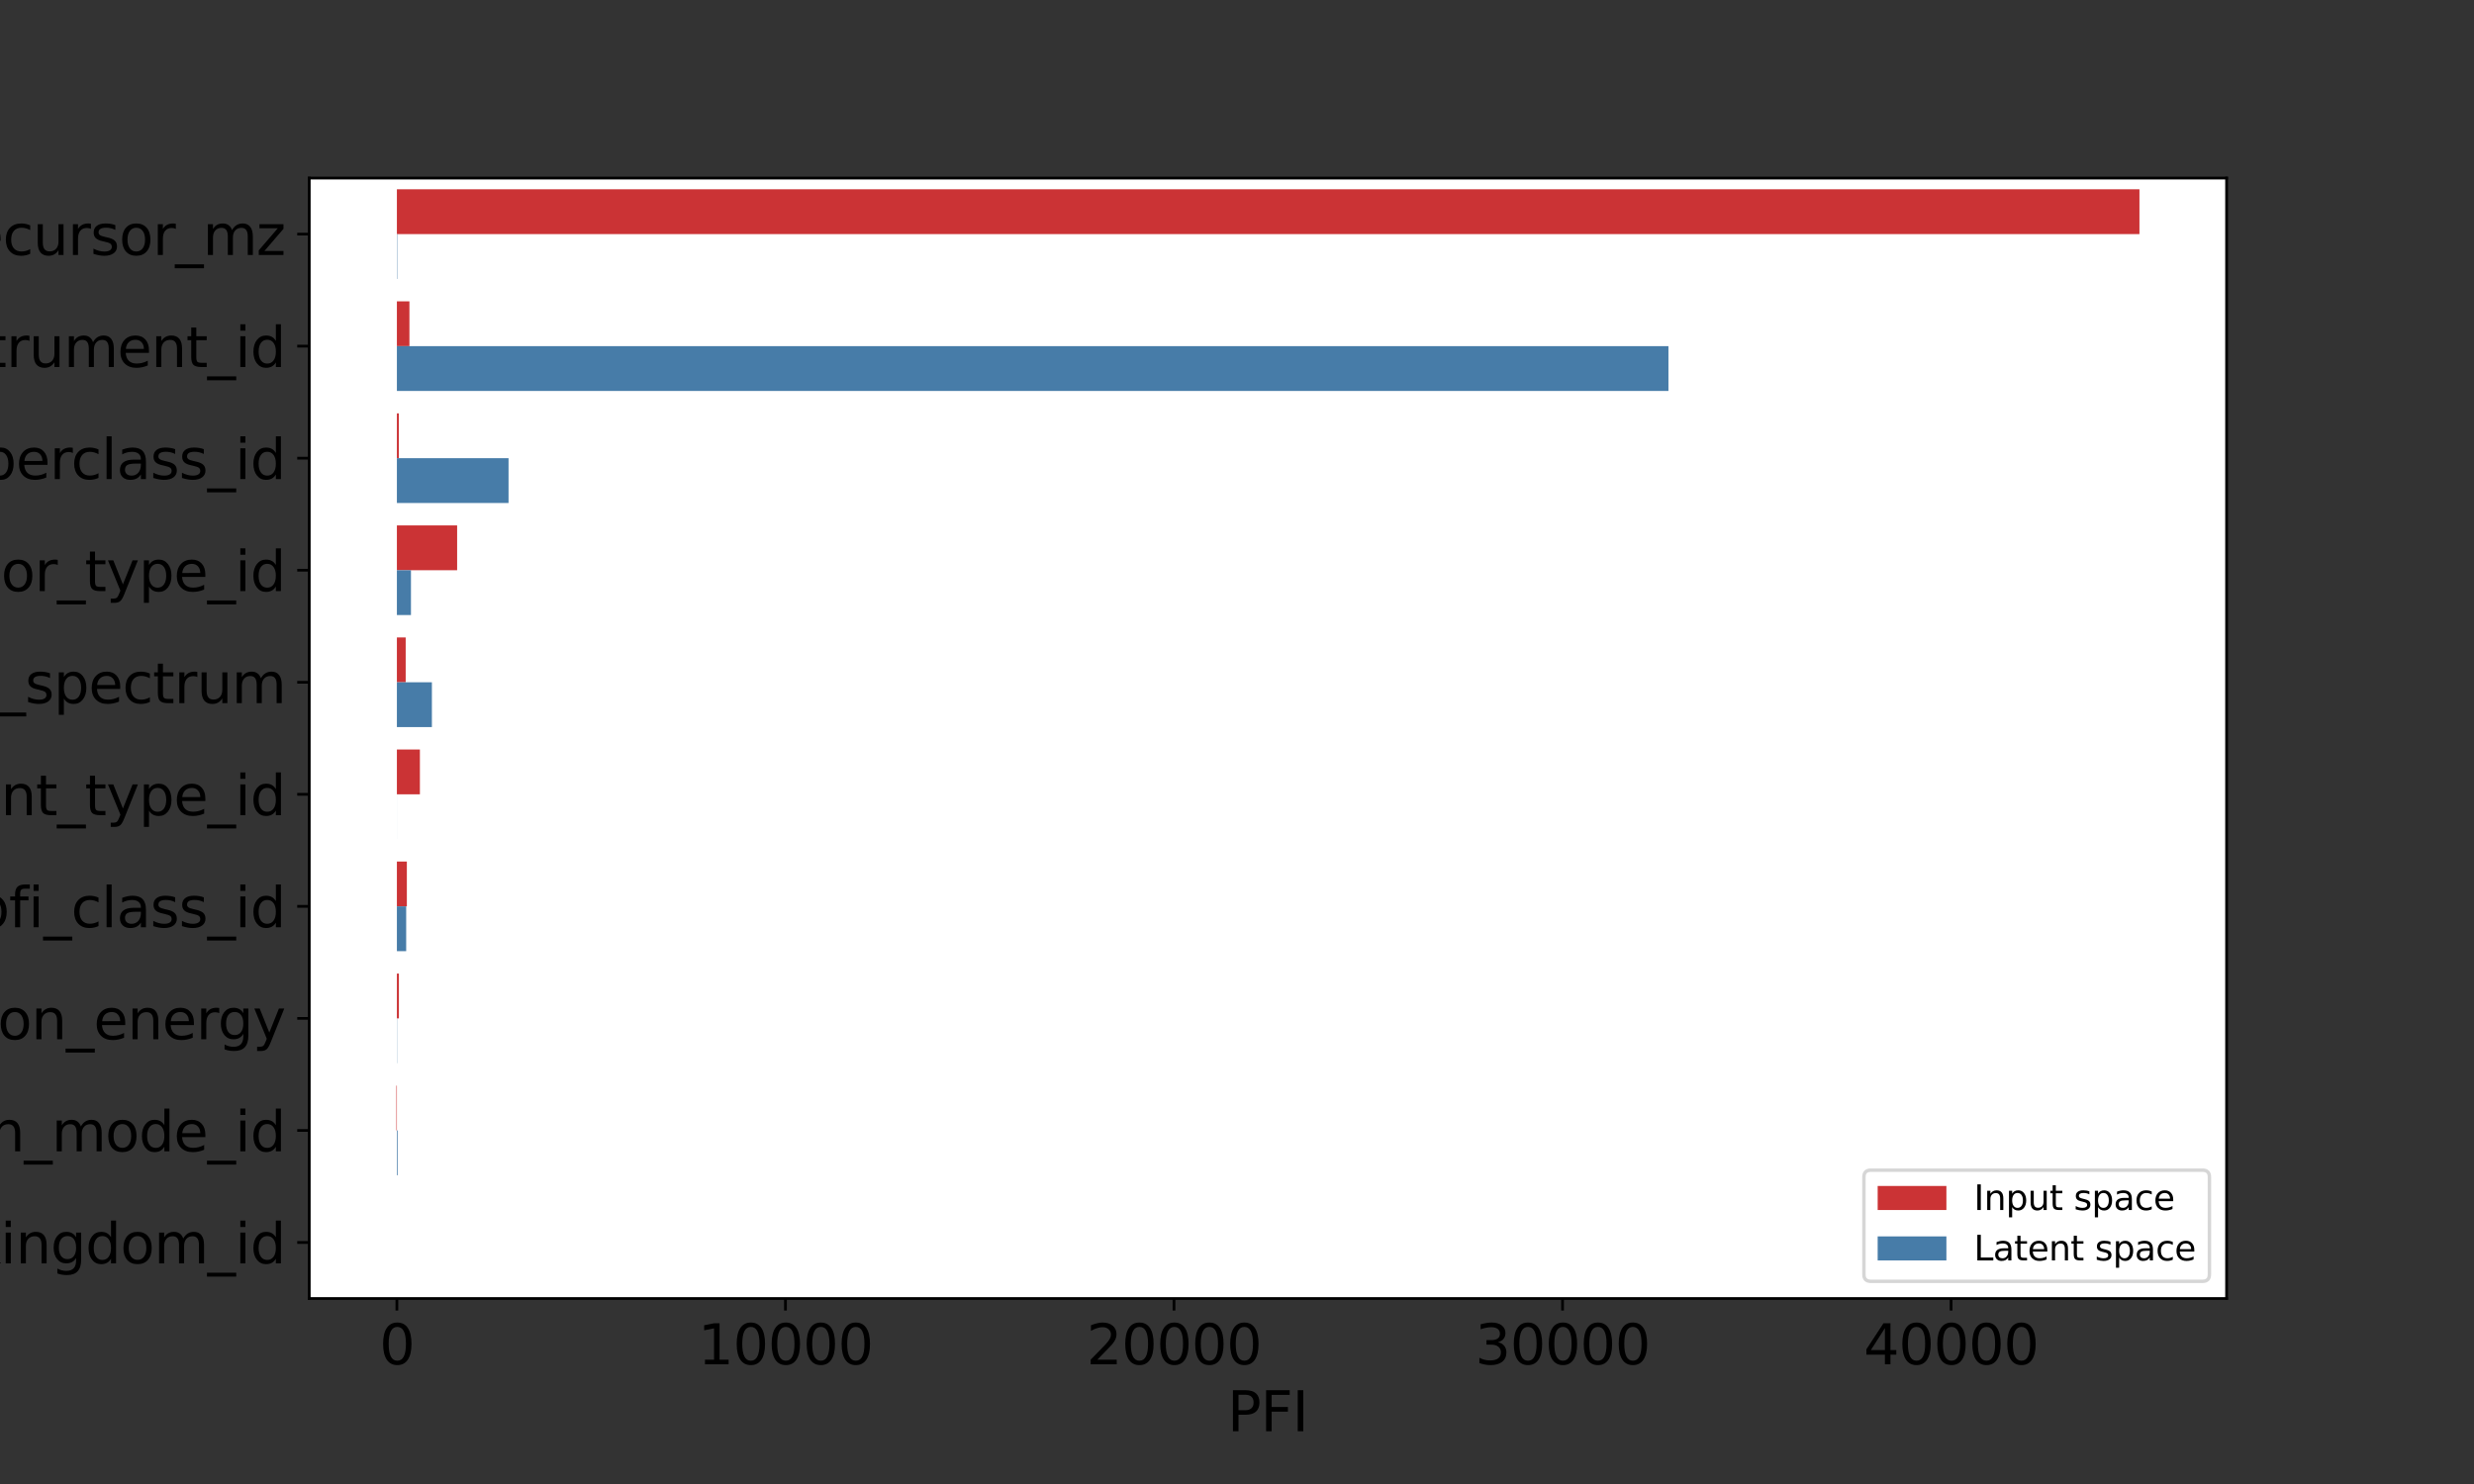 <?xml version="1.0" encoding="utf-8" standalone="no"?>
<!DOCTYPE svg PUBLIC "-//W3C//DTD SVG 1.1//EN"
  "http://www.w3.org/Graphics/SVG/1.1/DTD/svg11.dtd">
<svg height="432pt" version="1.1" viewBox="0 0 720 432" width="720pt" xmlns="http://www.w3.org/2000/svg" xmlns:xlink="http://www.w3.org/1999/xlink">
 <rect x="0" y="0" width="720" height="432" fill="#333333" stroke="none"/>
 <defs>
  <style type="text/css">*{stroke-linecap:butt;stroke-linejoin:round;}</style>
 </defs>
 <g id="figure_1">
  <g id="patch_1">
   <path d="M 0 432 
L 720 432 
L 720 0 
L 0 0 
z
" style="fill:none;"/>
  </g>
  <g id="axes_1">
   <g id="patch_2">
    <path d="M 90 378 
L 648 378 
L 648 51.84 
L 90 51.84 
z
" style="fill:#ffffff;"/>
   </g>
   <g id="patch_3">
    <path clip-path="url(#p5d27ebc381)" d="M 115.506 55.102 
L 622.636 55.102 
L 622.636 68.148 
L 115.506 68.148 
z
" style="fill:#cb3335;"/>
   </g>
   <g id="patch_4">
    <path clip-path="url(#p5d27ebc381)" d="M 115.506 87.718 
L 119.154 87.718 
L 119.154 100.764 
L 115.506 100.764 
z
" style="fill:#cb3335;"/>
   </g>
   <g id="patch_5">
    <path clip-path="url(#p5d27ebc381)" d="M 115.506 120.334 
L 116.072 120.334 
L 116.072 133.38 
L 115.506 133.38 
z
" style="fill:#cb3335;"/>
   </g>
   <g id="patch_6">
    <path clip-path="url(#p5d27ebc381)" d="M 115.506 152.95 
L 133.037 152.95 
L 133.037 165.996 
L 115.506 165.996 
z
" style="fill:#cb3335;"/>
   </g>
   <g id="patch_7">
    <path clip-path="url(#p5d27ebc381)" d="M 115.506 185.566 
L 118.065 185.566 
L 118.065 198.612 
L 115.506 198.612 
z
" style="fill:#cb3335;"/>
   </g>
   <g id="patch_8">
    <path clip-path="url(#p5d27ebc381)" d="M 115.506 218.182 
L 122.201 218.182 
L 122.201 231.228 
L 115.506 231.228 
z
" style="fill:#cb3335;"/>
   </g>
   <g id="patch_9">
    <path clip-path="url(#p5d27ebc381)" d="M 115.506 250.798 
L 118.405 250.798 
L 118.405 263.844 
L 115.506 263.844 
z
" style="fill:#cb3335;"/>
   </g>
   <g id="patch_10">
    <path clip-path="url(#p5d27ebc381)" d="M 115.506 283.414 
L 116.092 283.414 
L 116.092 296.46 
L 115.506 296.46 
z
" style="fill:#cb3335;"/>
   </g>
   <g id="patch_11">
    <path clip-path="url(#p5d27ebc381)" d="M 115.506 316.03 
L 115.364 316.03 
L 115.364 329.076 
L 115.506 329.076 
z
" style="fill:#cb3335;"/>
   </g>
   <g id="patch_12">
    <path clip-path="url(#p5d27ebc381)" d="M 115.506 348.646 
L 115.506 348.646 
L 115.506 361.692 
L 115.506 361.692 
z
" style="fill:#cb3335;"/>
   </g>
   <g id="patch_13">
    <path clip-path="url(#p5d27ebc381)" d="M 115.506 68.148 
L 115.603 68.148 
L 115.603 81.194 
L 115.506 81.194 
z
" style="fill:#477ca8;"/>
   </g>
   <g id="patch_14">
    <path clip-path="url(#p5d27ebc381)" d="M 115.506 100.764 
L 485.56 100.764 
L 485.56 113.81 
L 115.506 113.81 
z
" style="fill:#477ca8;"/>
   </g>
   <g id="patch_15">
    <path clip-path="url(#p5d27ebc381)" d="M 115.506 133.38 
L 148 133.38 
L 148 146.426 
L 115.506 146.426 
z
" style="fill:#477ca8;"/>
   </g>
   <g id="patch_16">
    <path clip-path="url(#p5d27ebc381)" d="M 115.506 165.996 
L 119.6 165.996 
L 119.6 179.042 
L 115.506 179.042 
z
" style="fill:#477ca8;"/>
   </g>
   <g id="patch_17">
    <path clip-path="url(#p5d27ebc381)" d="M 115.506 198.612 
L 125.693 198.612 
L 125.693 211.658 
L 115.506 211.658 
z
" style="fill:#477ca8;"/>
   </g>
   <g id="patch_18">
    <path clip-path="url(#p5d27ebc381)" d="M 115.506 231.228 
L 115.512 231.228 
L 115.512 244.274 
L 115.506 244.274 
z
" style="fill:#477ca8;"/>
   </g>
   <g id="patch_19">
    <path clip-path="url(#p5d27ebc381)" d="M 115.506 263.844 
L 118.209 263.844 
L 118.209 276.89 
L 115.506 276.89 
z
" style="fill:#477ca8;"/>
   </g>
   <g id="patch_20">
    <path clip-path="url(#p5d27ebc381)" d="M 115.506 296.46 
L 115.559 296.46 
L 115.559 309.506 
L 115.506 309.506 
z
" style="fill:#477ca8;"/>
   </g>
   <g id="patch_21">
    <path clip-path="url(#p5d27ebc381)" d="M 115.506 329.076 
L 115.715 329.076 
L 115.715 342.122 
L 115.506 342.122 
z
" style="fill:#477ca8;"/>
   </g>
   <g id="patch_22">
    <path clip-path="url(#p5d27ebc381)" d="M 115.506 361.692 
L 115.506 361.692 
L 115.506 374.738 
L 115.506 374.738 
z
" style="fill:#477ca8;"/>
   </g>
   <g id="matplotlib.axis_1">
    <g id="xtick_1">
     <g id="line2d_1">
      <defs>
       <path d="M 0 0 
L 0 3.5 
" id="m44428e031d" style="stroke:#000000;stroke-width:0.8;"/>
      </defs>
      <g>
       <use style="stroke:#000000;stroke-width:0.8;" x="115.506" xlink:href="#m44428e031d" y="378"/>
      </g>
     </g>
     <g id="text_1">
      <!-- 0 -->
      <g transform="translate(110.416 397.158)scale(0.16 -0.16)">
       <defs>
        <path d="M 2034 4250 
Q 1547 4250 1301 3770 
Q 1056 3291 1056 2328 
Q 1056 1369 1301 889 
Q 1547 409 2034 409 
Q 2525 409 2770 889 
Q 3016 1369 3016 2328 
Q 3016 3291 2770 3770 
Q 2525 4250 2034 4250 
z
M 2034 4750 
Q 2819 4750 3233 4129 
Q 3647 3509 3647 2328 
Q 3647 1150 3233 529 
Q 2819 -91 2034 -91 
Q 1250 -91 836 529 
Q 422 1150 422 2328 
Q 422 3509 836 4129 
Q 1250 4750 2034 4750 
z
" id="DejaVuSans-30" transform="scale(0.016)"/>
       </defs>
       <use xlink:href="#DejaVuSans-30"/>
      </g>
     </g>
    </g>
    <g id="xtick_2">
     <g id="line2d_2">
      <g>
       <use style="stroke:#000000;stroke-width:0.8;" x="228.585" xlink:href="#m44428e031d" y="378"/>
      </g>
     </g>
     <g id="text_2">
      <!-- 10000 -->
      <g transform="translate(203.135 397.158)scale(0.16 -0.16)">
       <defs>
        <path d="M 794 531 
L 1825 531 
L 1825 4091 
L 703 3866 
L 703 4441 
L 1819 4666 
L 2450 4666 
L 2450 531 
L 3481 531 
L 3481 0 
L 794 0 
L 794 531 
z
" id="DejaVuSans-31" transform="scale(0.016)"/>
       </defs>
       <use xlink:href="#DejaVuSans-31"/>
       <use x="63.623" xlink:href="#DejaVuSans-30"/>
       <use x="127.246" xlink:href="#DejaVuSans-30"/>
       <use x="190.869" xlink:href="#DejaVuSans-30"/>
       <use x="254.492" xlink:href="#DejaVuSans-30"/>
      </g>
     </g>
    </g>
    <g id="xtick_3">
     <g id="line2d_3">
      <g>
       <use style="stroke:#000000;stroke-width:0.8;" x="341.663" xlink:href="#m44428e031d" y="378"/>
      </g>
     </g>
     <g id="text_3">
      <!-- 20000 -->
      <g transform="translate(316.213 397.158)scale(0.16 -0.16)">
       <defs>
        <path d="M 1228 531 
L 3431 531 
L 3431 0 
L 469 0 
L 469 531 
Q 828 903 1448 1529 
Q 2069 2156 2228 2338 
Q 2531 2678 2651 2914 
Q 2772 3150 2772 3378 
Q 2772 3750 2511 3984 
Q 2250 4219 1831 4219 
Q 1534 4219 1204 4116 
Q 875 4013 500 3803 
L 500 4441 
Q 881 4594 1212 4672 
Q 1544 4750 1819 4750 
Q 2544 4750 2975 4387 
Q 3406 4025 3406 3419 
Q 3406 3131 3298 2873 
Q 3191 2616 2906 2266 
Q 2828 2175 2409 1742 
Q 1991 1309 1228 531 
z
" id="DejaVuSans-32" transform="scale(0.016)"/>
       </defs>
       <use xlink:href="#DejaVuSans-32"/>
       <use x="63.623" xlink:href="#DejaVuSans-30"/>
       <use x="127.246" xlink:href="#DejaVuSans-30"/>
       <use x="190.869" xlink:href="#DejaVuSans-30"/>
       <use x="254.492" xlink:href="#DejaVuSans-30"/>
      </g>
     </g>
    </g>
    <g id="xtick_4">
     <g id="line2d_4">
      <g>
       <use style="stroke:#000000;stroke-width:0.8;" x="454.742" xlink:href="#m44428e031d" y="378"/>
      </g>
     </g>
     <g id="text_4">
      <!-- 30000 -->
      <g transform="translate(429.292 397.158)scale(0.16 -0.16)">
       <defs>
        <path d="M 2597 2516 
Q 3050 2419 3304 2112 
Q 3559 1806 3559 1356 
Q 3559 666 3084 287 
Q 2609 -91 1734 -91 
Q 1441 -91 1130 -33 
Q 819 25 488 141 
L 488 750 
Q 750 597 1062 519 
Q 1375 441 1716 441 
Q 2309 441 2620 675 
Q 2931 909 2931 1356 
Q 2931 1769 2642 2001 
Q 2353 2234 1838 2234 
L 1294 2234 
L 1294 2753 
L 1863 2753 
Q 2328 2753 2575 2939 
Q 2822 3125 2822 3475 
Q 2822 3834 2567 4026 
Q 2313 4219 1838 4219 
Q 1578 4219 1281 4162 
Q 984 4106 628 3988 
L 628 4550 
Q 988 4650 1302 4700 
Q 1616 4750 1894 4750 
Q 2613 4750 3031 4423 
Q 3450 4097 3450 3541 
Q 3450 3153 3228 2886 
Q 3006 2619 2597 2516 
z
" id="DejaVuSans-33" transform="scale(0.016)"/>
       </defs>
       <use xlink:href="#DejaVuSans-33"/>
       <use x="63.623" xlink:href="#DejaVuSans-30"/>
       <use x="127.246" xlink:href="#DejaVuSans-30"/>
       <use x="190.869" xlink:href="#DejaVuSans-30"/>
       <use x="254.492" xlink:href="#DejaVuSans-30"/>
      </g>
     </g>
    </g>
    <g id="xtick_5">
     <g id="line2d_5">
      <g>
       <use style="stroke:#000000;stroke-width:0.8;" x="567.821" xlink:href="#m44428e031d" y="378"/>
      </g>
     </g>
     <g id="text_5">
      <!-- 40000 -->
      <g transform="translate(542.371 397.158)scale(0.16 -0.16)">
       <defs>
        <path d="M 2419 4116 
L 825 1625 
L 2419 1625 
L 2419 4116 
z
M 2253 4666 
L 3047 4666 
L 3047 1625 
L 3713 1625 
L 3713 1100 
L 3047 1100 
L 3047 0 
L 2419 0 
L 2419 1100 
L 313 1100 
L 313 1709 
L 2253 4666 
z
" id="DejaVuSans-34" transform="scale(0.016)"/>
       </defs>
       <use xlink:href="#DejaVuSans-34"/>
       <use x="63.623" xlink:href="#DejaVuSans-30"/>
       <use x="127.246" xlink:href="#DejaVuSans-30"/>
       <use x="190.869" xlink:href="#DejaVuSans-30"/>
       <use x="254.492" xlink:href="#DejaVuSans-30"/>
      </g>
     </g>
    </g>
    <g id="text_6">
     <!-- PFI -->
     <g transform="translate(357.215 416.642)scale(0.16 -0.16)">
      <defs>
       <path d="M 1259 4147 
L 1259 2394 
L 2053 2394 
Q 2494 2394 2734 2622 
Q 2975 2850 2975 3272 
Q 2975 3691 2734 3919 
Q 2494 4147 2053 4147 
L 1259 4147 
z
M 628 4666 
L 2053 4666 
Q 2838 4666 3239 4311 
Q 3641 3956 3641 3272 
Q 3641 2581 3239 2228 
Q 2838 1875 2053 1875 
L 1259 1875 
L 1259 0 
L 628 0 
L 628 4666 
z
" id="DejaVuSans-50" transform="scale(0.016)"/>
       <path d="M 628 4666 
L 3309 4666 
L 3309 4134 
L 1259 4134 
L 1259 2759 
L 3109 2759 
L 3109 2228 
L 1259 2228 
L 1259 0 
L 628 0 
L 628 4666 
z
" id="DejaVuSans-46" transform="scale(0.016)"/>
       <path d="M 628 4666 
L 1259 4666 
L 1259 0 
L 628 0 
L 628 4666 
z
" id="DejaVuSans-49" transform="scale(0.016)"/>
      </defs>
      <use xlink:href="#DejaVuSans-50"/>
      <use x="60.303" xlink:href="#DejaVuSans-46"/>
      <use x="117.822" xlink:href="#DejaVuSans-49"/>
     </g>
    </g>
   </g>
   <g id="matplotlib.axis_2">
    <g id="ytick_1">
     <g id="line2d_6">
      <defs>
       <path d="M 0 0 
L -3.5 0 
" id="m7ccd6c46b8" style="stroke:#000000;stroke-width:0.8;"/>
      </defs>
      <g>
       <use style="stroke:#000000;stroke-width:0.8;" x="90" xlink:href="#m7ccd6c46b8" y="68.148"/>
      </g>
     </g>
     <g id="text_7">
      <!-- pfi_precursor_mz -->
      <g transform="translate(-53.655 74.227)scale(0.16 -0.16)">
       <defs>
        <path d="M 1159 525 
L 1159 -1331 
L 581 -1331 
L 581 3500 
L 1159 3500 
L 1159 2969 
Q 1341 3281 1617 3432 
Q 1894 3584 2278 3584 
Q 2916 3584 3314 3078 
Q 3713 2572 3713 1747 
Q 3713 922 3314 415 
Q 2916 -91 2278 -91 
Q 1894 -91 1617 61 
Q 1341 213 1159 525 
z
M 3116 1747 
Q 3116 2381 2855 2742 
Q 2594 3103 2138 3103 
Q 1681 3103 1420 2742 
Q 1159 2381 1159 1747 
Q 1159 1113 1420 752 
Q 1681 391 2138 391 
Q 2594 391 2855 752 
Q 3116 1113 3116 1747 
z
" id="DejaVuSans-70" transform="scale(0.016)"/>
        <path d="M 2375 4863 
L 2375 4384 
L 1825 4384 
Q 1516 4384 1395 4259 
Q 1275 4134 1275 3809 
L 1275 3500 
L 2222 3500 
L 2222 3053 
L 1275 3053 
L 1275 0 
L 697 0 
L 697 3053 
L 147 3053 
L 147 3500 
L 697 3500 
L 697 3744 
Q 697 4328 969 4595 
Q 1241 4863 1831 4863 
L 2375 4863 
z
" id="DejaVuSans-66" transform="scale(0.016)"/>
        <path d="M 603 3500 
L 1178 3500 
L 1178 0 
L 603 0 
L 603 3500 
z
M 603 4863 
L 1178 4863 
L 1178 4134 
L 603 4134 
L 603 4863 
z
" id="DejaVuSans-69" transform="scale(0.016)"/>
        <path d="M 3263 -1063 
L 3263 -1509 
L -63 -1509 
L -63 -1063 
L 3263 -1063 
z
" id="DejaVuSans-5f" transform="scale(0.016)"/>
        <path d="M 2631 2963 
Q 2534 3019 2420 3045 
Q 2306 3072 2169 3072 
Q 1681 3072 1420 2755 
Q 1159 2438 1159 1844 
L 1159 0 
L 581 0 
L 581 3500 
L 1159 3500 
L 1159 2956 
Q 1341 3275 1631 3429 
Q 1922 3584 2338 3584 
Q 2397 3584 2469 3576 
Q 2541 3569 2628 3553 
L 2631 2963 
z
" id="DejaVuSans-72" transform="scale(0.016)"/>
        <path d="M 3597 1894 
L 3597 1613 
L 953 1613 
Q 991 1019 1311 708 
Q 1631 397 2203 397 
Q 2534 397 2845 478 
Q 3156 559 3463 722 
L 3463 178 
Q 3153 47 2828 -22 
Q 2503 -91 2169 -91 
Q 1331 -91 842 396 
Q 353 884 353 1716 
Q 353 2575 817 3079 
Q 1281 3584 2069 3584 
Q 2775 3584 3186 3129 
Q 3597 2675 3597 1894 
z
M 3022 2063 
Q 3016 2534 2758 2815 
Q 2500 3097 2075 3097 
Q 1594 3097 1305 2825 
Q 1016 2553 972 2059 
L 3022 2063 
z
" id="DejaVuSans-65" transform="scale(0.016)"/>
        <path d="M 3122 3366 
L 3122 2828 
Q 2878 2963 2633 3030 
Q 2388 3097 2138 3097 
Q 1578 3097 1268 2742 
Q 959 2388 959 1747 
Q 959 1106 1268 751 
Q 1578 397 2138 397 
Q 2388 397 2633 464 
Q 2878 531 3122 666 
L 3122 134 
Q 2881 22 2623 -34 
Q 2366 -91 2075 -91 
Q 1284 -91 818 406 
Q 353 903 353 1747 
Q 353 2603 823 3093 
Q 1294 3584 2113 3584 
Q 2378 3584 2631 3529 
Q 2884 3475 3122 3366 
z
" id="DejaVuSans-63" transform="scale(0.016)"/>
        <path d="M 544 1381 
L 544 3500 
L 1119 3500 
L 1119 1403 
Q 1119 906 1312 657 
Q 1506 409 1894 409 
Q 2359 409 2629 706 
Q 2900 1003 2900 1516 
L 2900 3500 
L 3475 3500 
L 3475 0 
L 2900 0 
L 2900 538 
Q 2691 219 2414 64 
Q 2138 -91 1772 -91 
Q 1169 -91 856 284 
Q 544 659 544 1381 
z
M 1991 3584 
L 1991 3584 
z
" id="DejaVuSans-75" transform="scale(0.016)"/>
        <path d="M 2834 3397 
L 2834 2853 
Q 2591 2978 2328 3040 
Q 2066 3103 1784 3103 
Q 1356 3103 1142 2972 
Q 928 2841 928 2578 
Q 928 2378 1081 2264 
Q 1234 2150 1697 2047 
L 1894 2003 
Q 2506 1872 2764 1633 
Q 3022 1394 3022 966 
Q 3022 478 2636 193 
Q 2250 -91 1575 -91 
Q 1294 -91 989 -36 
Q 684 19 347 128 
L 347 722 
Q 666 556 975 473 
Q 1284 391 1588 391 
Q 1994 391 2212 530 
Q 2431 669 2431 922 
Q 2431 1156 2273 1281 
Q 2116 1406 1581 1522 
L 1381 1569 
Q 847 1681 609 1914 
Q 372 2147 372 2553 
Q 372 3047 722 3315 
Q 1072 3584 1716 3584 
Q 2034 3584 2315 3537 
Q 2597 3491 2834 3397 
z
" id="DejaVuSans-73" transform="scale(0.016)"/>
        <path d="M 1959 3097 
Q 1497 3097 1228 2736 
Q 959 2375 959 1747 
Q 959 1119 1226 758 
Q 1494 397 1959 397 
Q 2419 397 2687 759 
Q 2956 1122 2956 1747 
Q 2956 2369 2687 2733 
Q 2419 3097 1959 3097 
z
M 1959 3584 
Q 2709 3584 3137 3096 
Q 3566 2609 3566 1747 
Q 3566 888 3137 398 
Q 2709 -91 1959 -91 
Q 1206 -91 779 398 
Q 353 888 353 1747 
Q 353 2609 779 3096 
Q 1206 3584 1959 3584 
z
" id="DejaVuSans-6f" transform="scale(0.016)"/>
        <path d="M 3328 2828 
Q 3544 3216 3844 3400 
Q 4144 3584 4550 3584 
Q 5097 3584 5394 3201 
Q 5691 2819 5691 2113 
L 5691 0 
L 5113 0 
L 5113 2094 
Q 5113 2597 4934 2840 
Q 4756 3084 4391 3084 
Q 3944 3084 3684 2787 
Q 3425 2491 3425 1978 
L 3425 0 
L 2847 0 
L 2847 2094 
Q 2847 2600 2669 2842 
Q 2491 3084 2119 3084 
Q 1678 3084 1418 2786 
Q 1159 2488 1159 1978 
L 1159 0 
L 581 0 
L 581 3500 
L 1159 3500 
L 1159 2956 
Q 1356 3278 1631 3431 
Q 1906 3584 2284 3584 
Q 2666 3584 2933 3390 
Q 3200 3197 3328 2828 
z
" id="DejaVuSans-6d" transform="scale(0.016)"/>
        <path d="M 353 3500 
L 3084 3500 
L 3084 2975 
L 922 459 
L 3084 459 
L 3084 0 
L 275 0 
L 275 525 
L 2438 3041 
L 353 3041 
L 353 3500 
z
" id="DejaVuSans-7a" transform="scale(0.016)"/>
       </defs>
       <use xlink:href="#DejaVuSans-70"/>
       <use x="63.477" xlink:href="#DejaVuSans-66"/>
       <use x="98.682" xlink:href="#DejaVuSans-69"/>
       <use x="126.465" xlink:href="#DejaVuSans-5f"/>
       <use x="176.465" xlink:href="#DejaVuSans-70"/>
       <use x="239.941" xlink:href="#DejaVuSans-72"/>
       <use x="278.805" xlink:href="#DejaVuSans-65"/>
       <use x="340.328" xlink:href="#DejaVuSans-63"/>
       <use x="395.309" xlink:href="#DejaVuSans-75"/>
       <use x="458.688" xlink:href="#DejaVuSans-72"/>
       <use x="499.801" xlink:href="#DejaVuSans-73"/>
       <use x="551.9" xlink:href="#DejaVuSans-6f"/>
       <use x="613.082" xlink:href="#DejaVuSans-72"/>
       <use x="654.195" xlink:href="#DejaVuSans-5f"/>
       <use x="704.195" xlink:href="#DejaVuSans-6d"/>
       <use x="801.607" xlink:href="#DejaVuSans-7a"/>
      </g>
     </g>
    </g>
    <g id="ytick_2">
     <g id="line2d_7">
      <g>
       <use style="stroke:#000000;stroke-width:0.8;" x="90" xlink:href="#m7ccd6c46b8" y="100.764"/>
      </g>
     </g>
     <g id="text_8">
      <!-- pfi_instrument_id -->
      <g transform="translate(-55.59 106.843)scale(0.16 -0.16)">
       <defs>
        <path d="M 3513 2113 
L 3513 0 
L 2938 0 
L 2938 2094 
Q 2938 2591 2744 2837 
Q 2550 3084 2163 3084 
Q 1697 3084 1428 2787 
Q 1159 2491 1159 1978 
L 1159 0 
L 581 0 
L 581 3500 
L 1159 3500 
L 1159 2956 
Q 1366 3272 1645 3428 
Q 1925 3584 2291 3584 
Q 2894 3584 3203 3211 
Q 3513 2838 3513 2113 
z
" id="DejaVuSans-6e" transform="scale(0.016)"/>
        <path d="M 1172 4494 
L 1172 3500 
L 2356 3500 
L 2356 3053 
L 1172 3053 
L 1172 1153 
Q 1172 725 1289 603 
Q 1406 481 1766 481 
L 2356 481 
L 2356 0 
L 1766 0 
Q 1100 0 847 248 
Q 594 497 594 1153 
L 594 3053 
L 172 3053 
L 172 3500 
L 594 3500 
L 594 4494 
L 1172 4494 
z
" id="DejaVuSans-74" transform="scale(0.016)"/>
        <path d="M 2906 2969 
L 2906 4863 
L 3481 4863 
L 3481 0 
L 2906 0 
L 2906 525 
Q 2725 213 2448 61 
Q 2172 -91 1784 -91 
Q 1150 -91 751 415 
Q 353 922 353 1747 
Q 353 2572 751 3078 
Q 1150 3584 1784 3584 
Q 2172 3584 2448 3432 
Q 2725 3281 2906 2969 
z
M 947 1747 
Q 947 1113 1208 752 
Q 1469 391 1925 391 
Q 2381 391 2643 752 
Q 2906 1113 2906 1747 
Q 2906 2381 2643 2742 
Q 2381 3103 1925 3103 
Q 1469 3103 1208 2742 
Q 947 2381 947 1747 
z
" id="DejaVuSans-64" transform="scale(0.016)"/>
       </defs>
       <use xlink:href="#DejaVuSans-70"/>
       <use x="63.477" xlink:href="#DejaVuSans-66"/>
       <use x="98.682" xlink:href="#DejaVuSans-69"/>
       <use x="126.465" xlink:href="#DejaVuSans-5f"/>
       <use x="176.465" xlink:href="#DejaVuSans-69"/>
       <use x="204.248" xlink:href="#DejaVuSans-6e"/>
       <use x="267.627" xlink:href="#DejaVuSans-73"/>
       <use x="319.727" xlink:href="#DejaVuSans-74"/>
       <use x="358.936" xlink:href="#DejaVuSans-72"/>
       <use x="400.049" xlink:href="#DejaVuSans-75"/>
       <use x="463.428" xlink:href="#DejaVuSans-6d"/>
       <use x="560.84" xlink:href="#DejaVuSans-65"/>
       <use x="622.363" xlink:href="#DejaVuSans-6e"/>
       <use x="685.742" xlink:href="#DejaVuSans-74"/>
       <use x="724.951" xlink:href="#DejaVuSans-5f"/>
       <use x="774.951" xlink:href="#DejaVuSans-69"/>
       <use x="802.734" xlink:href="#DejaVuSans-64"/>
      </g>
     </g>
    </g>
    <g id="ytick_3">
     <g id="line2d_8">
      <g>
       <use style="stroke:#000000;stroke-width:0.8;" x="90" xlink:href="#m7ccd6c46b8" y="133.38"/>
      </g>
     </g>
     <g id="text_9">
      <!-- pfi_superclass_id -->
      <g transform="translate(-52.25 139.459)scale(0.16 -0.16)">
       <defs>
        <path d="M 603 4863 
L 1178 4863 
L 1178 0 
L 603 0 
L 603 4863 
z
" id="DejaVuSans-6c" transform="scale(0.016)"/>
        <path d="M 2194 1759 
Q 1497 1759 1228 1600 
Q 959 1441 959 1056 
Q 959 750 1161 570 
Q 1363 391 1709 391 
Q 2188 391 2477 730 
Q 2766 1069 2766 1631 
L 2766 1759 
L 2194 1759 
z
M 3341 1997 
L 3341 0 
L 2766 0 
L 2766 531 
Q 2569 213 2275 61 
Q 1981 -91 1556 -91 
Q 1019 -91 701 211 
Q 384 513 384 1019 
Q 384 1609 779 1909 
Q 1175 2209 1959 2209 
L 2766 2209 
L 2766 2266 
Q 2766 2663 2505 2880 
Q 2244 3097 1772 3097 
Q 1472 3097 1187 3025 
Q 903 2953 641 2809 
L 641 3341 
Q 956 3463 1253 3523 
Q 1550 3584 1831 3584 
Q 2591 3584 2966 3190 
Q 3341 2797 3341 1997 
z
" id="DejaVuSans-61" transform="scale(0.016)"/>
       </defs>
       <use xlink:href="#DejaVuSans-70"/>
       <use x="63.477" xlink:href="#DejaVuSans-66"/>
       <use x="98.682" xlink:href="#DejaVuSans-69"/>
       <use x="126.465" xlink:href="#DejaVuSans-5f"/>
       <use x="176.465" xlink:href="#DejaVuSans-73"/>
       <use x="228.564" xlink:href="#DejaVuSans-75"/>
       <use x="291.943" xlink:href="#DejaVuSans-70"/>
       <use x="355.42" xlink:href="#DejaVuSans-65"/>
       <use x="416.943" xlink:href="#DejaVuSans-72"/>
       <use x="455.807" xlink:href="#DejaVuSans-63"/>
       <use x="510.787" xlink:href="#DejaVuSans-6c"/>
       <use x="538.57" xlink:href="#DejaVuSans-61"/>
       <use x="599.85" xlink:href="#DejaVuSans-73"/>
       <use x="651.949" xlink:href="#DejaVuSans-73"/>
       <use x="704.049" xlink:href="#DejaVuSans-5f"/>
       <use x="754.049" xlink:href="#DejaVuSans-69"/>
       <use x="781.832" xlink:href="#DejaVuSans-64"/>
      </g>
     </g>
    </g>
    <g id="ytick_4">
     <g id="line2d_9">
      <g>
       <use style="stroke:#000000;stroke-width:0.8;" x="90" xlink:href="#m7ccd6c46b8" y="165.996"/>
      </g>
     </g>
     <g id="text_10">
      <!-- pfi_precursor_type_id -->
      <g transform="translate(-88.02 172.075)scale(0.16 -0.16)">
       <defs>
        <path d="M 2059 -325 
Q 1816 -950 1584 -1140 
Q 1353 -1331 966 -1331 
L 506 -1331 
L 506 -850 
L 844 -850 
Q 1081 -850 1212 -737 
Q 1344 -625 1503 -206 
L 1606 56 
L 191 3500 
L 800 3500 
L 1894 763 
L 2988 3500 
L 3597 3500 
L 2059 -325 
z
" id="DejaVuSans-79" transform="scale(0.016)"/>
       </defs>
       <use xlink:href="#DejaVuSans-70"/>
       <use x="63.477" xlink:href="#DejaVuSans-66"/>
       <use x="98.682" xlink:href="#DejaVuSans-69"/>
       <use x="126.465" xlink:href="#DejaVuSans-5f"/>
       <use x="176.465" xlink:href="#DejaVuSans-70"/>
       <use x="239.941" xlink:href="#DejaVuSans-72"/>
       <use x="278.805" xlink:href="#DejaVuSans-65"/>
       <use x="340.328" xlink:href="#DejaVuSans-63"/>
       <use x="395.309" xlink:href="#DejaVuSans-75"/>
       <use x="458.688" xlink:href="#DejaVuSans-72"/>
       <use x="499.801" xlink:href="#DejaVuSans-73"/>
       <use x="551.9" xlink:href="#DejaVuSans-6f"/>
       <use x="613.082" xlink:href="#DejaVuSans-72"/>
       <use x="654.195" xlink:href="#DejaVuSans-5f"/>
       <use x="704.195" xlink:href="#DejaVuSans-74"/>
       <use x="743.404" xlink:href="#DejaVuSans-79"/>
       <use x="802.584" xlink:href="#DejaVuSans-70"/>
       <use x="866.061" xlink:href="#DejaVuSans-65"/>
       <use x="927.584" xlink:href="#DejaVuSans-5f"/>
       <use x="977.584" xlink:href="#DejaVuSans-69"/>
       <use x="1005.367" xlink:href="#DejaVuSans-64"/>
      </g>
     </g>
    </g>
    <g id="ytick_5">
     <g id="line2d_10">
      <g>
       <use style="stroke:#000000;stroke-width:0.8;" x="90" xlink:href="#m7ccd6c46b8" y="198.612"/>
      </g>
     </g>
     <g id="text_11">
      <!-- pfi_spectrum -->
      <g transform="translate(-20.945 204.691)scale(0.16 -0.16)">
       <use xlink:href="#DejaVuSans-70"/>
       <use x="63.477" xlink:href="#DejaVuSans-66"/>
       <use x="98.682" xlink:href="#DejaVuSans-69"/>
       <use x="126.465" xlink:href="#DejaVuSans-5f"/>
       <use x="176.465" xlink:href="#DejaVuSans-73"/>
       <use x="228.564" xlink:href="#DejaVuSans-70"/>
       <use x="292.041" xlink:href="#DejaVuSans-65"/>
       <use x="353.564" xlink:href="#DejaVuSans-63"/>
       <use x="408.545" xlink:href="#DejaVuSans-74"/>
       <use x="447.754" xlink:href="#DejaVuSans-72"/>
       <use x="488.867" xlink:href="#DejaVuSans-75"/>
       <use x="552.246" xlink:href="#DejaVuSans-6d"/>
      </g>
     </g>
    </g>
    <g id="ytick_6">
     <g id="line2d_11">
      <g>
       <use style="stroke:#000000;stroke-width:0.8;" x="90" xlink:href="#m7ccd6c46b8" y="231.228"/>
      </g>
     </g>
     <g id="text_12">
      <!-- pfi_instrument_type_id -->
      <g transform="translate(-99.335 237.307)scale(0.16 -0.16)">
       <use xlink:href="#DejaVuSans-70"/>
       <use x="63.477" xlink:href="#DejaVuSans-66"/>
       <use x="98.682" xlink:href="#DejaVuSans-69"/>
       <use x="126.465" xlink:href="#DejaVuSans-5f"/>
       <use x="176.465" xlink:href="#DejaVuSans-69"/>
       <use x="204.248" xlink:href="#DejaVuSans-6e"/>
       <use x="267.627" xlink:href="#DejaVuSans-73"/>
       <use x="319.727" xlink:href="#DejaVuSans-74"/>
       <use x="358.936" xlink:href="#DejaVuSans-72"/>
       <use x="400.049" xlink:href="#DejaVuSans-75"/>
       <use x="463.428" xlink:href="#DejaVuSans-6d"/>
       <use x="560.84" xlink:href="#DejaVuSans-65"/>
       <use x="622.363" xlink:href="#DejaVuSans-6e"/>
       <use x="685.742" xlink:href="#DejaVuSans-74"/>
       <use x="724.951" xlink:href="#DejaVuSans-5f"/>
       <use x="774.951" xlink:href="#DejaVuSans-74"/>
       <use x="814.16" xlink:href="#DejaVuSans-79"/>
       <use x="873.34" xlink:href="#DejaVuSans-70"/>
       <use x="936.816" xlink:href="#DejaVuSans-65"/>
       <use x="998.34" xlink:href="#DejaVuSans-5f"/>
       <use x="1048.34" xlink:href="#DejaVuSans-69"/>
       <use x="1076.123" xlink:href="#DejaVuSans-64"/>
      </g>
     </g>
    </g>
    <g id="ytick_7">
     <g id="line2d_12">
      <g>
       <use style="stroke:#000000;stroke-width:0.8;" x="90" xlink:href="#m7ccd6c46b8" y="263.844"/>
      </g>
     </g>
     <g id="text_13">
      <!-- pfi_class_id -->
      <g transform="translate(-7.555 269.923)scale(0.16 -0.16)">
       <use xlink:href="#DejaVuSans-70"/>
       <use x="63.477" xlink:href="#DejaVuSans-66"/>
       <use x="98.682" xlink:href="#DejaVuSans-69"/>
       <use x="126.465" xlink:href="#DejaVuSans-5f"/>
       <use x="176.465" xlink:href="#DejaVuSans-63"/>
       <use x="231.445" xlink:href="#DejaVuSans-6c"/>
       <use x="259.229" xlink:href="#DejaVuSans-61"/>
       <use x="320.508" xlink:href="#DejaVuSans-73"/>
       <use x="372.607" xlink:href="#DejaVuSans-73"/>
       <use x="424.707" xlink:href="#DejaVuSans-5f"/>
       <use x="474.707" xlink:href="#DejaVuSans-69"/>
       <use x="502.49" xlink:href="#DejaVuSans-64"/>
      </g>
     </g>
    </g>
    <g id="ytick_8">
     <g id="line2d_13">
      <g>
       <use style="stroke:#000000;stroke-width:0.8;" x="90" xlink:href="#m7ccd6c46b8" y="296.46"/>
      </g>
     </g>
     <g id="text_14">
      <!-- pfi_collision_energy -->
      <g transform="translate(-73.623 302.539)scale(0.16 -0.16)">
       <defs>
        <path d="M 2906 1791 
Q 2906 2416 2648 2759 
Q 2391 3103 1925 3103 
Q 1463 3103 1205 2759 
Q 947 2416 947 1791 
Q 947 1169 1205 825 
Q 1463 481 1925 481 
Q 2391 481 2648 825 
Q 2906 1169 2906 1791 
z
M 3481 434 
Q 3481 -459 3084 -895 
Q 2688 -1331 1869 -1331 
Q 1566 -1331 1297 -1286 
Q 1028 -1241 775 -1147 
L 775 -588 
Q 1028 -725 1275 -790 
Q 1522 -856 1778 -856 
Q 2344 -856 2625 -561 
Q 2906 -266 2906 331 
L 2906 616 
Q 2728 306 2450 153 
Q 2172 0 1784 0 
Q 1141 0 747 490 
Q 353 981 353 1791 
Q 353 2603 747 3093 
Q 1141 3584 1784 3584 
Q 2172 3584 2450 3431 
Q 2728 3278 2906 2969 
L 2906 3500 
L 3481 3500 
L 3481 434 
z
" id="DejaVuSans-67" transform="scale(0.016)"/>
       </defs>
       <use xlink:href="#DejaVuSans-70"/>
       <use x="63.477" xlink:href="#DejaVuSans-66"/>
       <use x="98.682" xlink:href="#DejaVuSans-69"/>
       <use x="126.465" xlink:href="#DejaVuSans-5f"/>
       <use x="176.465" xlink:href="#DejaVuSans-63"/>
       <use x="231.445" xlink:href="#DejaVuSans-6f"/>
       <use x="292.627" xlink:href="#DejaVuSans-6c"/>
       <use x="320.41" xlink:href="#DejaVuSans-6c"/>
       <use x="348.193" xlink:href="#DejaVuSans-69"/>
       <use x="375.977" xlink:href="#DejaVuSans-73"/>
       <use x="428.076" xlink:href="#DejaVuSans-69"/>
       <use x="455.859" xlink:href="#DejaVuSans-6f"/>
       <use x="517.041" xlink:href="#DejaVuSans-6e"/>
       <use x="580.42" xlink:href="#DejaVuSans-5f"/>
       <use x="630.42" xlink:href="#DejaVuSans-65"/>
       <use x="691.943" xlink:href="#DejaVuSans-6e"/>
       <use x="755.322" xlink:href="#DejaVuSans-65"/>
       <use x="816.846" xlink:href="#DejaVuSans-72"/>
       <use x="856.209" xlink:href="#DejaVuSans-67"/>
       <use x="919.686" xlink:href="#DejaVuSans-79"/>
      </g>
     </g>
    </g>
    <g id="ytick_9">
     <g id="line2d_14">
      <g>
       <use style="stroke:#000000;stroke-width:0.8;" x="90" xlink:href="#m7ccd6c46b8" y="329.076"/>
      </g>
     </g>
     <g id="text_15">
      <!-- pfi_ionization_mode_id -->
      <g transform="translate(-98.885 335.155)scale(0.16 -0.16)">
       <use xlink:href="#DejaVuSans-70"/>
       <use x="63.477" xlink:href="#DejaVuSans-66"/>
       <use x="98.682" xlink:href="#DejaVuSans-69"/>
       <use x="126.465" xlink:href="#DejaVuSans-5f"/>
       <use x="176.465" xlink:href="#DejaVuSans-69"/>
       <use x="204.248" xlink:href="#DejaVuSans-6f"/>
       <use x="265.43" xlink:href="#DejaVuSans-6e"/>
       <use x="328.809" xlink:href="#DejaVuSans-69"/>
       <use x="356.592" xlink:href="#DejaVuSans-7a"/>
       <use x="409.082" xlink:href="#DejaVuSans-61"/>
       <use x="470.361" xlink:href="#DejaVuSans-74"/>
       <use x="509.57" xlink:href="#DejaVuSans-69"/>
       <use x="537.354" xlink:href="#DejaVuSans-6f"/>
       <use x="598.535" xlink:href="#DejaVuSans-6e"/>
       <use x="661.914" xlink:href="#DejaVuSans-5f"/>
       <use x="711.914" xlink:href="#DejaVuSans-6d"/>
       <use x="809.326" xlink:href="#DejaVuSans-6f"/>
       <use x="870.508" xlink:href="#DejaVuSans-64"/>
       <use x="933.984" xlink:href="#DejaVuSans-65"/>
       <use x="995.508" xlink:href="#DejaVuSans-5f"/>
       <use x="1045.508" xlink:href="#DejaVuSans-69"/>
       <use x="1073.291" xlink:href="#DejaVuSans-64"/>
      </g>
     </g>
    </g>
    <g id="ytick_10">
     <g id="line2d_15">
      <g>
       <use style="stroke:#000000;stroke-width:0.8;" x="90" xlink:href="#m7ccd6c46b8" y="361.692"/>
      </g>
     </g>
     <g id="text_16">
      <!-- pfi_kingdom_id -->
      <g transform="translate(-37.377 367.771)scale(0.16 -0.16)">
       <defs>
        <path d="M 581 4863 
L 1159 4863 
L 1159 1991 
L 2875 3500 
L 3609 3500 
L 1753 1863 
L 3688 0 
L 2938 0 
L 1159 1709 
L 1159 0 
L 581 0 
L 581 4863 
z
" id="DejaVuSans-6b" transform="scale(0.016)"/>
       </defs>
       <use xlink:href="#DejaVuSans-70"/>
       <use x="63.477" xlink:href="#DejaVuSans-66"/>
       <use x="98.682" xlink:href="#DejaVuSans-69"/>
       <use x="126.465" xlink:href="#DejaVuSans-5f"/>
       <use x="176.465" xlink:href="#DejaVuSans-6b"/>
       <use x="234.375" xlink:href="#DejaVuSans-69"/>
       <use x="262.158" xlink:href="#DejaVuSans-6e"/>
       <use x="325.537" xlink:href="#DejaVuSans-67"/>
       <use x="389.014" xlink:href="#DejaVuSans-64"/>
       <use x="452.49" xlink:href="#DejaVuSans-6f"/>
       <use x="513.672" xlink:href="#DejaVuSans-6d"/>
       <use x="611.084" xlink:href="#DejaVuSans-5f"/>
       <use x="661.084" xlink:href="#DejaVuSans-69"/>
       <use x="688.867" xlink:href="#DejaVuSans-64"/>
      </g>
     </g>
    </g>
    <g id="text_17">
     <!-- Input factor -->
     <g transform="translate(-106.662 261.615)rotate(-90)scale(0.16 -0.16)">
      <defs>
       <path id="DejaVuSans-20" transform="scale(0.016)"/>
      </defs>
      <use xlink:href="#DejaVuSans-49"/>
      <use x="29.492" xlink:href="#DejaVuSans-6e"/>
      <use x="92.871" xlink:href="#DejaVuSans-70"/>
      <use x="156.348" xlink:href="#DejaVuSans-75"/>
      <use x="219.727" xlink:href="#DejaVuSans-74"/>
      <use x="258.936" xlink:href="#DejaVuSans-20"/>
      <use x="290.723" xlink:href="#DejaVuSans-66"/>
      <use x="325.928" xlink:href="#DejaVuSans-61"/>
      <use x="387.207" xlink:href="#DejaVuSans-63"/>
      <use x="442.188" xlink:href="#DejaVuSans-74"/>
      <use x="481.396" xlink:href="#DejaVuSans-6f"/>
      <use x="542.578" xlink:href="#DejaVuSans-72"/>
     </g>
    </g>
   </g>
   <g id="line2d_16">
    <path clip-path="url(#p5d27ebc381)" style="fill:none;stroke:#424242;stroke-linecap:square;stroke-width:2.7;"/>
   </g>
   <g id="line2d_17">
    <path clip-path="url(#p5d27ebc381)" style="fill:none;stroke:#424242;stroke-linecap:square;stroke-width:2.7;"/>
   </g>
   <g id="line2d_18">
    <path clip-path="url(#p5d27ebc381)" style="fill:none;stroke:#424242;stroke-linecap:square;stroke-width:2.7;"/>
   </g>
   <g id="line2d_19">
    <path clip-path="url(#p5d27ebc381)" style="fill:none;stroke:#424242;stroke-linecap:square;stroke-width:2.7;"/>
   </g>
   <g id="line2d_20">
    <path clip-path="url(#p5d27ebc381)" style="fill:none;stroke:#424242;stroke-linecap:square;stroke-width:2.7;"/>
   </g>
   <g id="line2d_21">
    <path clip-path="url(#p5d27ebc381)" style="fill:none;stroke:#424242;stroke-linecap:square;stroke-width:2.7;"/>
   </g>
   <g id="line2d_22">
    <path clip-path="url(#p5d27ebc381)" style="fill:none;stroke:#424242;stroke-linecap:square;stroke-width:2.7;"/>
   </g>
   <g id="line2d_23">
    <path clip-path="url(#p5d27ebc381)" style="fill:none;stroke:#424242;stroke-linecap:square;stroke-width:2.7;"/>
   </g>
   <g id="line2d_24">
    <path clip-path="url(#p5d27ebc381)" style="fill:none;stroke:#424242;stroke-linecap:square;stroke-width:2.7;"/>
   </g>
   <g id="line2d_25">
    <path clip-path="url(#p5d27ebc381)" style="fill:none;stroke:#424242;stroke-linecap:square;stroke-width:2.7;"/>
   </g>
   <g id="line2d_26">
    <path clip-path="url(#p5d27ebc381)" style="fill:none;stroke:#424242;stroke-linecap:square;stroke-width:2.7;"/>
   </g>
   <g id="line2d_27">
    <path clip-path="url(#p5d27ebc381)" style="fill:none;stroke:#424242;stroke-linecap:square;stroke-width:2.7;"/>
   </g>
   <g id="line2d_28">
    <path clip-path="url(#p5d27ebc381)" style="fill:none;stroke:#424242;stroke-linecap:square;stroke-width:2.7;"/>
   </g>
   <g id="line2d_29">
    <path clip-path="url(#p5d27ebc381)" style="fill:none;stroke:#424242;stroke-linecap:square;stroke-width:2.7;"/>
   </g>
   <g id="line2d_30">
    <path clip-path="url(#p5d27ebc381)" style="fill:none;stroke:#424242;stroke-linecap:square;stroke-width:2.7;"/>
   </g>
   <g id="line2d_31">
    <path clip-path="url(#p5d27ebc381)" style="fill:none;stroke:#424242;stroke-linecap:square;stroke-width:2.7;"/>
   </g>
   <g id="line2d_32">
    <path clip-path="url(#p5d27ebc381)" style="fill:none;stroke:#424242;stroke-linecap:square;stroke-width:2.7;"/>
   </g>
   <g id="line2d_33">
    <path clip-path="url(#p5d27ebc381)" style="fill:none;stroke:#424242;stroke-linecap:square;stroke-width:2.7;"/>
   </g>
   <g id="line2d_34">
    <path clip-path="url(#p5d27ebc381)" style="fill:none;stroke:#424242;stroke-linecap:square;stroke-width:2.7;"/>
   </g>
   <g id="line2d_35">
    <path clip-path="url(#p5d27ebc381)" style="fill:none;stroke:#424242;stroke-linecap:square;stroke-width:2.7;"/>
   </g>
   <g id="patch_23">
    <path d="M 90 378 
L 90 51.84 
" style="fill:none;stroke:#000000;stroke-linecap:square;stroke-linejoin:miter;stroke-width:0.8;"/>
   </g>
   <g id="patch_24">
    <path d="M 648 378 
L 648 51.84 
" style="fill:none;stroke:#000000;stroke-linecap:square;stroke-linejoin:miter;stroke-width:0.8;"/>
   </g>
   <g id="patch_25">
    <path d="M 90 378 
L 648 378 
" style="fill:none;stroke:#000000;stroke-linecap:square;stroke-linejoin:miter;stroke-width:0.8;"/>
   </g>
   <g id="patch_26">
    <path d="M 90 51.84 
L 648 51.84 
" style="fill:none;stroke:#000000;stroke-linecap:square;stroke-linejoin:miter;stroke-width:0.8;"/>
   </g>
   <g id="legend_1">
    <g id="patch_27">
     <path d="M 544.453 373 
L 641 373 
Q 643 373 643 371 
L 643 342.644 
Q 643 340.644 641 340.644 
L 544.453 340.644 
Q 542.453 340.644 542.453 342.644 
L 542.453 371 
Q 542.453 373 544.453 373 
z
" style="fill:#ffffff;opacity:0.8;stroke:#cccccc;stroke-linejoin:miter;"/>
    </g>
    <g id="patch_28">
     <path d="M 546.453 352.242 
L 566.453 352.242 
L 566.453 345.242 
L 546.453 345.242 
z
" style="fill:#cb3335;"/>
    </g>
    <g id="text_18">
     <!-- Input space -->
     <g transform="translate(574.453 352.242)scale(0.1 -0.1)">
      <use xlink:href="#DejaVuSans-49"/>
      <use x="29.492" xlink:href="#DejaVuSans-6e"/>
      <use x="92.871" xlink:href="#DejaVuSans-70"/>
      <use x="156.348" xlink:href="#DejaVuSans-75"/>
      <use x="219.727" xlink:href="#DejaVuSans-74"/>
      <use x="258.936" xlink:href="#DejaVuSans-20"/>
      <use x="290.723" xlink:href="#DejaVuSans-73"/>
      <use x="342.822" xlink:href="#DejaVuSans-70"/>
      <use x="406.299" xlink:href="#DejaVuSans-61"/>
      <use x="467.578" xlink:href="#DejaVuSans-63"/>
      <use x="522.559" xlink:href="#DejaVuSans-65"/>
     </g>
    </g>
    <g id="patch_29">
     <path d="M 546.453 366.92 
L 566.453 366.92 
L 566.453 359.92 
L 546.453 359.92 
z
" style="fill:#477ca8;"/>
    </g>
    <g id="text_19">
     <!-- Latent space -->
     <g transform="translate(574.453 366.92)scale(0.1 -0.1)">
      <defs>
       <path d="M 628 4666 
L 1259 4666 
L 1259 531 
L 3531 531 
L 3531 0 
L 628 0 
L 628 4666 
z
" id="DejaVuSans-4c" transform="scale(0.016)"/>
      </defs>
      <use xlink:href="#DejaVuSans-4c"/>
      <use x="55.713" xlink:href="#DejaVuSans-61"/>
      <use x="116.992" xlink:href="#DejaVuSans-74"/>
      <use x="156.201" xlink:href="#DejaVuSans-65"/>
      <use x="217.725" xlink:href="#DejaVuSans-6e"/>
      <use x="281.104" xlink:href="#DejaVuSans-74"/>
      <use x="320.312" xlink:href="#DejaVuSans-20"/>
      <use x="352.1" xlink:href="#DejaVuSans-73"/>
      <use x="404.199" xlink:href="#DejaVuSans-70"/>
      <use x="467.676" xlink:href="#DejaVuSans-61"/>
      <use x="528.955" xlink:href="#DejaVuSans-63"/>
      <use x="583.936" xlink:href="#DejaVuSans-65"/>
     </g>
    </g>
   </g>
  </g>
 </g>
 <defs>
  <clipPath id="p5d27ebc381">
   <rect height="326.16" width="558" x="90" y="51.84"/>
  </clipPath>
 </defs>
</svg>
